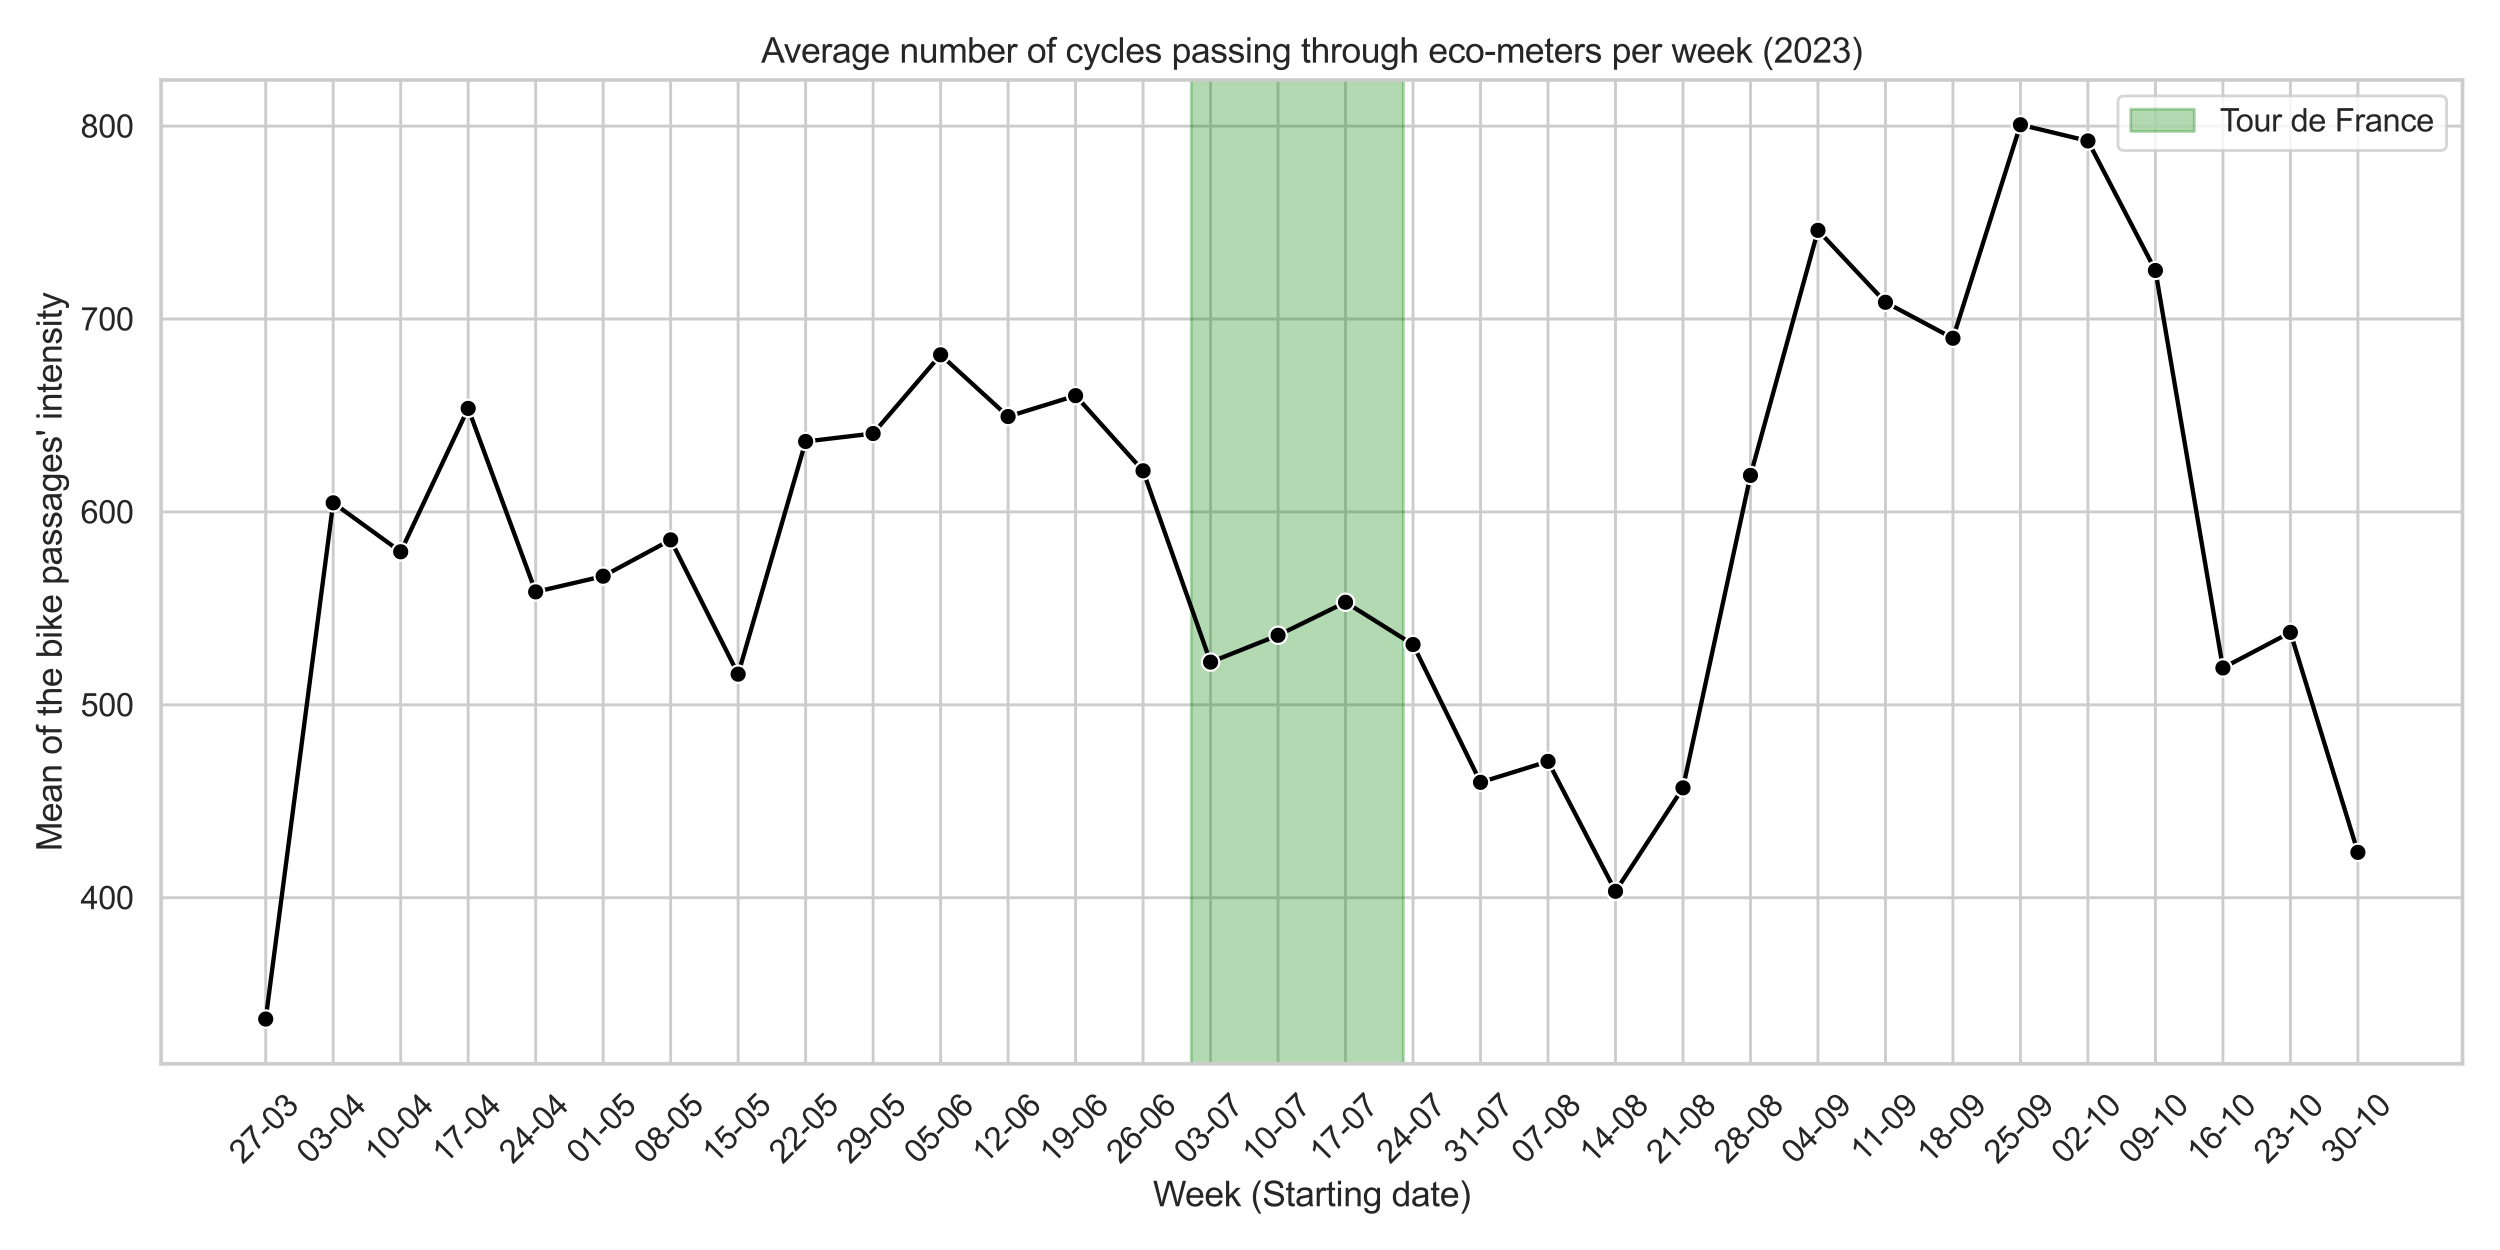 <?xml version="1.0" encoding="utf-8" standalone="no"?>
<!DOCTYPE svg PUBLIC "-//W3C//DTD SVG 1.1//EN"
  "http://www.w3.org/Graphics/SVG/1.1/DTD/svg11.dtd">
<svg xmlns:xlink="http://www.w3.org/1999/xlink" width="864pt" height="432pt" viewBox="0 0 864 432" xmlns="http://www.w3.org/2000/svg" version="1.1">
 <defs>
  <style type="text/css">*{stroke-linejoin: round; stroke-linecap: butt}</style>
 </defs>
 <g id="figure_1">
  <g id="patch_1">
   <path d="M 0 432 
L 864 432 
L 864 0 
L 0 0 
z
" style="fill: #ffffff"/>
  </g>
  <g id="axes_1">
   <g id="patch_2">
    <path d="M 55.676 367.637 
L 851.04 367.637 
L 851.04 27.656 
L 55.676 27.656 
z
" style="fill: #ffffff"/>
   </g>
   <g id="matplotlib.axis_1">
    <g id="xtick_1">
     <g id="line2d_1">
      <path d="M 91.829 367.637 
L 91.829 27.656 
" clip-path="url(#p7147436b76)" style="fill: none; stroke: #cccccc; stroke-linecap: round"/>
     </g>
     <g id="text_1">
      <!-- 27-03 -->
      <g style="fill: #262626" transform="translate(83.894 402.596) rotate(-45) scale(0.11 -0.11)">
       <defs>
        <path id="ArialMT-32" d="M 3222 541 
L 3222 0 
L 194 0 
Q 188 203 259 391 
Q 375 700 629 1000 
Q 884 1300 1366 1694 
Q 2113 2306 2375 2664 
Q 2638 3022 2638 3341 
Q 2638 3675 2398 3904 
Q 2159 4134 1775 4134 
Q 1369 4134 1125 3890 
Q 881 3647 878 3216 
L 300 3275 
Q 359 3922 746 4261 
Q 1134 4600 1788 4600 
Q 2447 4600 2831 4234 
Q 3216 3869 3216 3328 
Q 3216 3053 3103 2787 
Q 2991 2522 2730 2228 
Q 2469 1934 1863 1422 
Q 1356 997 1212 845 
Q 1069 694 975 541 
L 3222 541 
z
" transform="scale(0.016)"/>
        <path id="ArialMT-37" d="M 303 3981 
L 303 4522 
L 3269 4522 
L 3269 4084 
Q 2831 3619 2401 2847 
Q 1972 2075 1738 1259 
Q 1569 684 1522 0 
L 944 0 
Q 953 541 1156 1306 
Q 1359 2072 1739 2783 
Q 2119 3494 2547 3981 
L 303 3981 
z
" transform="scale(0.016)"/>
        <path id="ArialMT-2d" d="M 203 1375 
L 203 1941 
L 1931 1941 
L 1931 1375 
L 203 1375 
z
" transform="scale(0.016)"/>
        <path id="ArialMT-30" d="M 266 2259 
Q 266 3072 433 3567 
Q 600 4063 929 4331 
Q 1259 4600 1759 4600 
Q 2128 4600 2406 4451 
Q 2684 4303 2865 4023 
Q 3047 3744 3150 3342 
Q 3253 2941 3253 2259 
Q 3253 1453 3087 958 
Q 2922 463 2592 192 
Q 2263 -78 1759 -78 
Q 1097 -78 719 397 
Q 266 969 266 2259 
z
M 844 2259 
Q 844 1131 1108 757 
Q 1372 384 1759 384 
Q 2147 384 2411 759 
Q 2675 1134 2675 2259 
Q 2675 3391 2411 3762 
Q 2147 4134 1753 4134 
Q 1366 4134 1134 3806 
Q 844 3388 844 2259 
z
" transform="scale(0.016)"/>
        <path id="ArialMT-33" d="M 269 1209 
L 831 1284 
Q 928 806 1161 595 
Q 1394 384 1728 384 
Q 2125 384 2398 659 
Q 2672 934 2672 1341 
Q 2672 1728 2419 1979 
Q 2166 2231 1775 2231 
Q 1616 2231 1378 2169 
L 1441 2663 
Q 1497 2656 1531 2656 
Q 1891 2656 2178 2843 
Q 2466 3031 2466 3422 
Q 2466 3731 2256 3934 
Q 2047 4138 1716 4138 
Q 1388 4138 1169 3931 
Q 950 3725 888 3313 
L 325 3413 
Q 428 3978 793 4289 
Q 1159 4600 1703 4600 
Q 2078 4600 2393 4439 
Q 2709 4278 2876 4000 
Q 3044 3722 3044 3409 
Q 3044 3113 2884 2869 
Q 2725 2625 2413 2481 
Q 2819 2388 3044 2092 
Q 3269 1797 3269 1353 
Q 3269 753 2831 336 
Q 2394 -81 1725 -81 
Q 1122 -81 723 278 
Q 325 638 269 1209 
z
" transform="scale(0.016)"/>
       </defs>
       <use xlink:href="#ArialMT-32"/>
       <use xlink:href="#ArialMT-37" x="55.615"/>
       <use xlink:href="#ArialMT-2d" x="111.23"/>
       <use xlink:href="#ArialMT-30" x="144.531"/>
       <use xlink:href="#ArialMT-33" x="200.146"/>
      </g>
     </g>
    </g>
    <g id="xtick_2">
     <g id="line2d_2">
      <path d="M 115.154 367.637 
L 115.154 27.656 
" clip-path="url(#p7147436b76)" style="fill: none; stroke: #cccccc; stroke-linecap: round"/>
     </g>
     <g id="text_2">
      <!-- 03-04 -->
      <g style="fill: #262626" transform="translate(107.219 402.596) rotate(-45) scale(0.11 -0.11)">
       <defs>
        <path id="ArialMT-34" d="M 2069 0 
L 2069 1097 
L 81 1097 
L 81 1613 
L 2172 4581 
L 2631 4581 
L 2631 1613 
L 3250 1613 
L 3250 1097 
L 2631 1097 
L 2631 0 
L 2069 0 
z
M 2069 1613 
L 2069 3678 
L 634 1613 
L 2069 1613 
z
" transform="scale(0.016)"/>
       </defs>
       <use xlink:href="#ArialMT-30"/>
       <use xlink:href="#ArialMT-33" x="55.615"/>
       <use xlink:href="#ArialMT-2d" x="111.23"/>
       <use xlink:href="#ArialMT-30" x="144.531"/>
       <use xlink:href="#ArialMT-34" x="200.146"/>
      </g>
     </g>
    </g>
    <g id="xtick_3">
     <g id="line2d_3">
      <path d="M 138.478 367.637 
L 138.478 27.656 
" clip-path="url(#p7147436b76)" style="fill: none; stroke: #cccccc; stroke-linecap: round"/>
     </g>
     <g id="text_3">
      <!-- 10-04 -->
      <g style="fill: #262626" transform="translate(130.543 402.596) rotate(-45) scale(0.11 -0.11)">
       <defs>
        <path id="ArialMT-31" d="M 2384 0 
L 1822 0 
L 1822 3584 
Q 1619 3391 1289 3197 
Q 959 3003 697 2906 
L 697 3450 
Q 1169 3672 1522 3987 
Q 1875 4303 2022 4600 
L 2384 4600 
L 2384 0 
z
" transform="scale(0.016)"/>
       </defs>
       <use xlink:href="#ArialMT-31"/>
       <use xlink:href="#ArialMT-30" x="55.615"/>
       <use xlink:href="#ArialMT-2d" x="111.23"/>
       <use xlink:href="#ArialMT-30" x="144.531"/>
       <use xlink:href="#ArialMT-34" x="200.146"/>
      </g>
     </g>
    </g>
    <g id="xtick_4">
     <g id="line2d_4">
      <path d="M 161.802 367.637 
L 161.802 27.656 
" clip-path="url(#p7147436b76)" style="fill: none; stroke: #cccccc; stroke-linecap: round"/>
     </g>
     <g id="text_4">
      <!-- 17-04 -->
      <g style="fill: #262626" transform="translate(153.868 402.596) rotate(-45) scale(0.11 -0.11)">
       <use xlink:href="#ArialMT-31"/>
       <use xlink:href="#ArialMT-37" x="55.615"/>
       <use xlink:href="#ArialMT-2d" x="111.23"/>
       <use xlink:href="#ArialMT-30" x="144.531"/>
       <use xlink:href="#ArialMT-34" x="200.146"/>
      </g>
     </g>
    </g>
    <g id="xtick_5">
     <g id="line2d_5">
      <path d="M 185.127 367.637 
L 185.127 27.656 
" clip-path="url(#p7147436b76)" style="fill: none; stroke: #cccccc; stroke-linecap: round"/>
     </g>
     <g id="text_5">
      <!-- 24-04 -->
      <g style="fill: #262626" transform="translate(177.192 402.596) rotate(-45) scale(0.11 -0.11)">
       <use xlink:href="#ArialMT-32"/>
       <use xlink:href="#ArialMT-34" x="55.615"/>
       <use xlink:href="#ArialMT-2d" x="111.23"/>
       <use xlink:href="#ArialMT-30" x="144.531"/>
       <use xlink:href="#ArialMT-34" x="200.146"/>
      </g>
     </g>
    </g>
    <g id="xtick_6">
     <g id="line2d_6">
      <path d="M 208.451 367.637 
L 208.451 27.656 
" clip-path="url(#p7147436b76)" style="fill: none; stroke: #cccccc; stroke-linecap: round"/>
     </g>
     <g id="text_6">
      <!-- 01-05 -->
      <g style="fill: #262626" transform="translate(200.516 402.596) rotate(-45) scale(0.11 -0.11)">
       <defs>
        <path id="ArialMT-35" d="M 266 1200 
L 856 1250 
Q 922 819 1161 601 
Q 1400 384 1738 384 
Q 2144 384 2425 690 
Q 2706 997 2706 1503 
Q 2706 1984 2436 2262 
Q 2166 2541 1728 2541 
Q 1456 2541 1237 2417 
Q 1019 2294 894 2097 
L 366 2166 
L 809 4519 
L 3088 4519 
L 3088 3981 
L 1259 3981 
L 1013 2750 
Q 1425 3038 1878 3038 
Q 2478 3038 2890 2622 
Q 3303 2206 3303 1553 
Q 3303 931 2941 478 
Q 2500 -78 1738 -78 
Q 1113 -78 717 272 
Q 322 622 266 1200 
z
" transform="scale(0.016)"/>
       </defs>
       <use xlink:href="#ArialMT-30"/>
       <use xlink:href="#ArialMT-31" x="55.615"/>
       <use xlink:href="#ArialMT-2d" x="111.23"/>
       <use xlink:href="#ArialMT-30" x="144.531"/>
       <use xlink:href="#ArialMT-35" x="200.146"/>
      </g>
     </g>
    </g>
    <g id="xtick_7">
     <g id="line2d_7">
      <path d="M 231.776 367.637 
L 231.776 27.656 
" clip-path="url(#p7147436b76)" style="fill: none; stroke: #cccccc; stroke-linecap: round"/>
     </g>
     <g id="text_7">
      <!-- 08-05 -->
      <g style="fill: #262626" transform="translate(223.841 402.596) rotate(-45) scale(0.11 -0.11)">
       <defs>
        <path id="ArialMT-38" d="M 1131 2484 
Q 781 2613 612 2850 
Q 444 3088 444 3419 
Q 444 3919 803 4259 
Q 1163 4600 1759 4600 
Q 2359 4600 2725 4251 
Q 3091 3903 3091 3403 
Q 3091 3084 2923 2848 
Q 2756 2613 2416 2484 
Q 2838 2347 3058 2040 
Q 3278 1734 3278 1309 
Q 3278 722 2862 322 
Q 2447 -78 1769 -78 
Q 1091 -78 675 323 
Q 259 725 259 1325 
Q 259 1772 486 2073 
Q 713 2375 1131 2484 
z
M 1019 3438 
Q 1019 3113 1228 2906 
Q 1438 2700 1772 2700 
Q 2097 2700 2305 2904 
Q 2513 3109 2513 3406 
Q 2513 3716 2298 3927 
Q 2084 4138 1766 4138 
Q 1444 4138 1231 3931 
Q 1019 3725 1019 3438 
z
M 838 1322 
Q 838 1081 952 856 
Q 1066 631 1291 507 
Q 1516 384 1775 384 
Q 2178 384 2440 643 
Q 2703 903 2703 1303 
Q 2703 1709 2433 1975 
Q 2163 2241 1756 2241 
Q 1359 2241 1098 1978 
Q 838 1716 838 1322 
z
" transform="scale(0.016)"/>
       </defs>
       <use xlink:href="#ArialMT-30"/>
       <use xlink:href="#ArialMT-38" x="55.615"/>
       <use xlink:href="#ArialMT-2d" x="111.23"/>
       <use xlink:href="#ArialMT-30" x="144.531"/>
       <use xlink:href="#ArialMT-35" x="200.146"/>
      </g>
     </g>
    </g>
    <g id="xtick_8">
     <g id="line2d_8">
      <path d="M 255.1 367.637 
L 255.1 27.656 
" clip-path="url(#p7147436b76)" style="fill: none; stroke: #cccccc; stroke-linecap: round"/>
     </g>
     <g id="text_8">
      <!-- 15-05 -->
      <g style="fill: #262626" transform="translate(247.165 402.596) rotate(-45) scale(0.11 -0.11)">
       <use xlink:href="#ArialMT-31"/>
       <use xlink:href="#ArialMT-35" x="55.615"/>
       <use xlink:href="#ArialMT-2d" x="111.23"/>
       <use xlink:href="#ArialMT-30" x="144.531"/>
       <use xlink:href="#ArialMT-35" x="200.146"/>
      </g>
     </g>
    </g>
    <g id="xtick_9">
     <g id="line2d_9">
      <path d="M 278.425 367.637 
L 278.425 27.656 
" clip-path="url(#p7147436b76)" style="fill: none; stroke: #cccccc; stroke-linecap: round"/>
     </g>
     <g id="text_9">
      <!-- 22-05 -->
      <g style="fill: #262626" transform="translate(270.49 402.596) rotate(-45) scale(0.11 -0.11)">
       <use xlink:href="#ArialMT-32"/>
       <use xlink:href="#ArialMT-32" x="55.615"/>
       <use xlink:href="#ArialMT-2d" x="111.23"/>
       <use xlink:href="#ArialMT-30" x="144.531"/>
       <use xlink:href="#ArialMT-35" x="200.146"/>
      </g>
     </g>
    </g>
    <g id="xtick_10">
     <g id="line2d_10">
      <path d="M 301.749 367.637 
L 301.749 27.656 
" clip-path="url(#p7147436b76)" style="fill: none; stroke: #cccccc; stroke-linecap: round"/>
     </g>
     <g id="text_10">
      <!-- 29-05 -->
      <g style="fill: #262626" transform="translate(293.814 402.596) rotate(-45) scale(0.11 -0.11)">
       <defs>
        <path id="ArialMT-39" d="M 350 1059 
L 891 1109 
Q 959 728 1153 556 
Q 1347 384 1650 384 
Q 1909 384 2104 503 
Q 2300 622 2425 820 
Q 2550 1019 2634 1356 
Q 2719 1694 2719 2044 
Q 2719 2081 2716 2156 
Q 2547 1888 2255 1720 
Q 1963 1553 1622 1553 
Q 1053 1553 659 1965 
Q 266 2378 266 3053 
Q 266 3750 677 4175 
Q 1088 4600 1706 4600 
Q 2153 4600 2523 4359 
Q 2894 4119 3086 3673 
Q 3278 3228 3278 2384 
Q 3278 1506 3087 986 
Q 2897 466 2520 194 
Q 2144 -78 1638 -78 
Q 1100 -78 759 220 
Q 419 519 350 1059 
z
M 2653 3081 
Q 2653 3566 2395 3850 
Q 2138 4134 1775 4134 
Q 1400 4134 1122 3828 
Q 844 3522 844 3034 
Q 844 2597 1108 2323 
Q 1372 2050 1759 2050 
Q 2150 2050 2401 2323 
Q 2653 2597 2653 3081 
z
" transform="scale(0.016)"/>
       </defs>
       <use xlink:href="#ArialMT-32"/>
       <use xlink:href="#ArialMT-39" x="55.615"/>
       <use xlink:href="#ArialMT-2d" x="111.23"/>
       <use xlink:href="#ArialMT-30" x="144.531"/>
       <use xlink:href="#ArialMT-35" x="200.146"/>
      </g>
     </g>
    </g>
    <g id="xtick_11">
     <g id="line2d_11">
      <path d="M 325.074 367.637 
L 325.074 27.656 
" clip-path="url(#p7147436b76)" style="fill: none; stroke: #cccccc; stroke-linecap: round"/>
     </g>
     <g id="text_11">
      <!-- 05-06 -->
      <g style="fill: #262626" transform="translate(317.139 402.596) rotate(-45) scale(0.11 -0.11)">
       <defs>
        <path id="ArialMT-36" d="M 3184 3459 
L 2625 3416 
Q 2550 3747 2413 3897 
Q 2184 4138 1850 4138 
Q 1581 4138 1378 3988 
Q 1113 3794 959 3422 
Q 806 3050 800 2363 
Q 1003 2672 1297 2822 
Q 1591 2972 1913 2972 
Q 2475 2972 2870 2558 
Q 3266 2144 3266 1488 
Q 3266 1056 3080 686 
Q 2894 316 2569 119 
Q 2244 -78 1831 -78 
Q 1128 -78 684 439 
Q 241 956 241 2144 
Q 241 3472 731 4075 
Q 1159 4600 1884 4600 
Q 2425 4600 2770 4297 
Q 3116 3994 3184 3459 
z
M 888 1484 
Q 888 1194 1011 928 
Q 1134 663 1356 523 
Q 1578 384 1822 384 
Q 2178 384 2434 671 
Q 2691 959 2691 1453 
Q 2691 1928 2437 2201 
Q 2184 2475 1800 2475 
Q 1419 2475 1153 2201 
Q 888 1928 888 1484 
z
" transform="scale(0.016)"/>
       </defs>
       <use xlink:href="#ArialMT-30"/>
       <use xlink:href="#ArialMT-35" x="55.615"/>
       <use xlink:href="#ArialMT-2d" x="111.23"/>
       <use xlink:href="#ArialMT-30" x="144.531"/>
       <use xlink:href="#ArialMT-36" x="200.146"/>
      </g>
     </g>
    </g>
    <g id="xtick_12">
     <g id="line2d_12">
      <path d="M 348.398 367.637 
L 348.398 27.656 
" clip-path="url(#p7147436b76)" style="fill: none; stroke: #cccccc; stroke-linecap: round"/>
     </g>
     <g id="text_12">
      <!-- 12-06 -->
      <g style="fill: #262626" transform="translate(340.463 402.596) rotate(-45) scale(0.11 -0.11)">
       <use xlink:href="#ArialMT-31"/>
       <use xlink:href="#ArialMT-32" x="55.615"/>
       <use xlink:href="#ArialMT-2d" x="111.23"/>
       <use xlink:href="#ArialMT-30" x="144.531"/>
       <use xlink:href="#ArialMT-36" x="200.146"/>
      </g>
     </g>
    </g>
    <g id="xtick_13">
     <g id="line2d_13">
      <path d="M 371.723 367.637 
L 371.723 27.656 
" clip-path="url(#p7147436b76)" style="fill: none; stroke: #cccccc; stroke-linecap: round"/>
     </g>
     <g id="text_13">
      <!-- 19-06 -->
      <g style="fill: #262626" transform="translate(363.788 402.596) rotate(-45) scale(0.11 -0.11)">
       <use xlink:href="#ArialMT-31"/>
       <use xlink:href="#ArialMT-39" x="55.615"/>
       <use xlink:href="#ArialMT-2d" x="111.23"/>
       <use xlink:href="#ArialMT-30" x="144.531"/>
       <use xlink:href="#ArialMT-36" x="200.146"/>
      </g>
     </g>
    </g>
    <g id="xtick_14">
     <g id="line2d_14">
      <path d="M 395.047 367.637 
L 395.047 27.656 
" clip-path="url(#p7147436b76)" style="fill: none; stroke: #cccccc; stroke-linecap: round"/>
     </g>
     <g id="text_14">
      <!-- 26-06 -->
      <g style="fill: #262626" transform="translate(387.112 402.596) rotate(-45) scale(0.11 -0.11)">
       <use xlink:href="#ArialMT-32"/>
       <use xlink:href="#ArialMT-36" x="55.615"/>
       <use xlink:href="#ArialMT-2d" x="111.23"/>
       <use xlink:href="#ArialMT-30" x="144.531"/>
       <use xlink:href="#ArialMT-36" x="200.146"/>
      </g>
     </g>
    </g>
    <g id="xtick_15">
     <g id="line2d_15">
      <path d="M 418.371 367.637 
L 418.371 27.656 
" clip-path="url(#p7147436b76)" style="fill: none; stroke: #cccccc; stroke-linecap: round"/>
     </g>
     <g id="text_15">
      <!-- 03-07 -->
      <g style="fill: #262626" transform="translate(410.436 402.596) rotate(-45) scale(0.11 -0.11)">
       <use xlink:href="#ArialMT-30"/>
       <use xlink:href="#ArialMT-33" x="55.615"/>
       <use xlink:href="#ArialMT-2d" x="111.23"/>
       <use xlink:href="#ArialMT-30" x="144.531"/>
       <use xlink:href="#ArialMT-37" x="200.146"/>
      </g>
     </g>
    </g>
    <g id="xtick_16">
     <g id="line2d_16">
      <path d="M 441.696 367.637 
L 441.696 27.656 
" clip-path="url(#p7147436b76)" style="fill: none; stroke: #cccccc; stroke-linecap: round"/>
     </g>
     <g id="text_16">
      <!-- 10-07 -->
      <g style="fill: #262626" transform="translate(433.761 402.596) rotate(-45) scale(0.11 -0.11)">
       <use xlink:href="#ArialMT-31"/>
       <use xlink:href="#ArialMT-30" x="55.615"/>
       <use xlink:href="#ArialMT-2d" x="111.23"/>
       <use xlink:href="#ArialMT-30" x="144.531"/>
       <use xlink:href="#ArialMT-37" x="200.146"/>
      </g>
     </g>
    </g>
    <g id="xtick_17">
     <g id="line2d_17">
      <path d="M 465.02 367.637 
L 465.02 27.656 
" clip-path="url(#p7147436b76)" style="fill: none; stroke: #cccccc; stroke-linecap: round"/>
     </g>
     <g id="text_17">
      <!-- 17-07 -->
      <g style="fill: #262626" transform="translate(457.085 402.596) rotate(-45) scale(0.11 -0.11)">
       <use xlink:href="#ArialMT-31"/>
       <use xlink:href="#ArialMT-37" x="55.615"/>
       <use xlink:href="#ArialMT-2d" x="111.23"/>
       <use xlink:href="#ArialMT-30" x="144.531"/>
       <use xlink:href="#ArialMT-37" x="200.146"/>
      </g>
     </g>
    </g>
    <g id="xtick_18">
     <g id="line2d_18">
      <path d="M 488.345 367.637 
L 488.345 27.656 
" clip-path="url(#p7147436b76)" style="fill: none; stroke: #cccccc; stroke-linecap: round"/>
     </g>
     <g id="text_18">
      <!-- 24-07 -->
      <g style="fill: #262626" transform="translate(480.41 402.596) rotate(-45) scale(0.11 -0.11)">
       <use xlink:href="#ArialMT-32"/>
       <use xlink:href="#ArialMT-34" x="55.615"/>
       <use xlink:href="#ArialMT-2d" x="111.23"/>
       <use xlink:href="#ArialMT-30" x="144.531"/>
       <use xlink:href="#ArialMT-37" x="200.146"/>
      </g>
     </g>
    </g>
    <g id="xtick_19">
     <g id="line2d_19">
      <path d="M 511.669 367.637 
L 511.669 27.656 
" clip-path="url(#p7147436b76)" style="fill: none; stroke: #cccccc; stroke-linecap: round"/>
     </g>
     <g id="text_19">
      <!-- 31-07 -->
      <g style="fill: #262626" transform="translate(503.734 402.596) rotate(-45) scale(0.11 -0.11)">
       <use xlink:href="#ArialMT-33"/>
       <use xlink:href="#ArialMT-31" x="55.615"/>
       <use xlink:href="#ArialMT-2d" x="111.23"/>
       <use xlink:href="#ArialMT-30" x="144.531"/>
       <use xlink:href="#ArialMT-37" x="200.146"/>
      </g>
     </g>
    </g>
    <g id="xtick_20">
     <g id="line2d_20">
      <path d="M 534.994 367.637 
L 534.994 27.656 
" clip-path="url(#p7147436b76)" style="fill: none; stroke: #cccccc; stroke-linecap: round"/>
     </g>
     <g id="text_20">
      <!-- 07-08 -->
      <g style="fill: #262626" transform="translate(527.059 402.596) rotate(-45) scale(0.11 -0.11)">
       <use xlink:href="#ArialMT-30"/>
       <use xlink:href="#ArialMT-37" x="55.615"/>
       <use xlink:href="#ArialMT-2d" x="111.23"/>
       <use xlink:href="#ArialMT-30" x="144.531"/>
       <use xlink:href="#ArialMT-38" x="200.146"/>
      </g>
     </g>
    </g>
    <g id="xtick_21">
     <g id="line2d_21">
      <path d="M 558.318 367.637 
L 558.318 27.656 
" clip-path="url(#p7147436b76)" style="fill: none; stroke: #cccccc; stroke-linecap: round"/>
     </g>
     <g id="text_21">
      <!-- 14-08 -->
      <g style="fill: #262626" transform="translate(550.383 402.596) rotate(-45) scale(0.11 -0.11)">
       <use xlink:href="#ArialMT-31"/>
       <use xlink:href="#ArialMT-34" x="55.615"/>
       <use xlink:href="#ArialMT-2d" x="111.23"/>
       <use xlink:href="#ArialMT-30" x="144.531"/>
       <use xlink:href="#ArialMT-38" x="200.146"/>
      </g>
     </g>
    </g>
    <g id="xtick_22">
     <g id="line2d_22">
      <path d="M 581.643 367.637 
L 581.643 27.656 
" clip-path="url(#p7147436b76)" style="fill: none; stroke: #cccccc; stroke-linecap: round"/>
     </g>
     <g id="text_22">
      <!-- 21-08 -->
      <g style="fill: #262626" transform="translate(573.708 402.596) rotate(-45) scale(0.11 -0.11)">
       <use xlink:href="#ArialMT-32"/>
       <use xlink:href="#ArialMT-31" x="55.615"/>
       <use xlink:href="#ArialMT-2d" x="111.23"/>
       <use xlink:href="#ArialMT-30" x="144.531"/>
       <use xlink:href="#ArialMT-38" x="200.146"/>
      </g>
     </g>
    </g>
    <g id="xtick_23">
     <g id="line2d_23">
      <path d="M 604.967 367.637 
L 604.967 27.656 
" clip-path="url(#p7147436b76)" style="fill: none; stroke: #cccccc; stroke-linecap: round"/>
     </g>
     <g id="text_23">
      <!-- 28-08 -->
      <g style="fill: #262626" transform="translate(597.032 402.596) rotate(-45) scale(0.11 -0.11)">
       <use xlink:href="#ArialMT-32"/>
       <use xlink:href="#ArialMT-38" x="55.615"/>
       <use xlink:href="#ArialMT-2d" x="111.23"/>
       <use xlink:href="#ArialMT-30" x="144.531"/>
       <use xlink:href="#ArialMT-38" x="200.146"/>
      </g>
     </g>
    </g>
    <g id="xtick_24">
     <g id="line2d_24">
      <path d="M 628.292 367.637 
L 628.292 27.656 
" clip-path="url(#p7147436b76)" style="fill: none; stroke: #cccccc; stroke-linecap: round"/>
     </g>
     <g id="text_24">
      <!-- 04-09 -->
      <g style="fill: #262626" transform="translate(620.357 402.596) rotate(-45) scale(0.11 -0.11)">
       <use xlink:href="#ArialMT-30"/>
       <use xlink:href="#ArialMT-34" x="55.615"/>
       <use xlink:href="#ArialMT-2d" x="111.23"/>
       <use xlink:href="#ArialMT-30" x="144.531"/>
       <use xlink:href="#ArialMT-39" x="200.146"/>
      </g>
     </g>
    </g>
    <g id="xtick_25">
     <g id="line2d_25">
      <path d="M 651.616 367.637 
L 651.616 27.656 
" clip-path="url(#p7147436b76)" style="fill: none; stroke: #cccccc; stroke-linecap: round"/>
     </g>
     <g id="text_25">
      <!-- 11-09 -->
      <g style="fill: #262626" transform="translate(643.968 402.022) rotate(-45) scale(0.11 -0.11)">
       <use xlink:href="#ArialMT-31"/>
       <use xlink:href="#ArialMT-31" x="48.24"/>
       <use xlink:href="#ArialMT-2d" x="103.855"/>
       <use xlink:href="#ArialMT-30" x="137.156"/>
       <use xlink:href="#ArialMT-39" x="192.771"/>
      </g>
     </g>
    </g>
    <g id="xtick_26">
     <g id="line2d_26">
      <path d="M 674.94 367.637 
L 674.94 27.656 
" clip-path="url(#p7147436b76)" style="fill: none; stroke: #cccccc; stroke-linecap: round"/>
     </g>
     <g id="text_26">
      <!-- 18-09 -->
      <g style="fill: #262626" transform="translate(667.005 402.596) rotate(-45) scale(0.11 -0.11)">
       <use xlink:href="#ArialMT-31"/>
       <use xlink:href="#ArialMT-38" x="55.615"/>
       <use xlink:href="#ArialMT-2d" x="111.23"/>
       <use xlink:href="#ArialMT-30" x="144.531"/>
       <use xlink:href="#ArialMT-39" x="200.146"/>
      </g>
     </g>
    </g>
    <g id="xtick_27">
     <g id="line2d_27">
      <path d="M 698.265 367.637 
L 698.265 27.656 
" clip-path="url(#p7147436b76)" style="fill: none; stroke: #cccccc; stroke-linecap: round"/>
     </g>
     <g id="text_27">
      <!-- 25-09 -->
      <g style="fill: #262626" transform="translate(690.33 402.596) rotate(-45) scale(0.11 -0.11)">
       <use xlink:href="#ArialMT-32"/>
       <use xlink:href="#ArialMT-35" x="55.615"/>
       <use xlink:href="#ArialMT-2d" x="111.23"/>
       <use xlink:href="#ArialMT-30" x="144.531"/>
       <use xlink:href="#ArialMT-39" x="200.146"/>
      </g>
     </g>
    </g>
    <g id="xtick_28">
     <g id="line2d_28">
      <path d="M 721.589 367.637 
L 721.589 27.656 
" clip-path="url(#p7147436b76)" style="fill: none; stroke: #cccccc; stroke-linecap: round"/>
     </g>
     <g id="text_28">
      <!-- 02-10 -->
      <g style="fill: #262626" transform="translate(713.654 402.596) rotate(-45) scale(0.11 -0.11)">
       <use xlink:href="#ArialMT-30"/>
       <use xlink:href="#ArialMT-32" x="55.615"/>
       <use xlink:href="#ArialMT-2d" x="111.23"/>
       <use xlink:href="#ArialMT-31" x="144.531"/>
       <use xlink:href="#ArialMT-30" x="200.146"/>
      </g>
     </g>
    </g>
    <g id="xtick_29">
     <g id="line2d_29">
      <path d="M 744.914 367.637 
L 744.914 27.656 
" clip-path="url(#p7147436b76)" style="fill: none; stroke: #cccccc; stroke-linecap: round"/>
     </g>
     <g id="text_29">
      <!-- 09-10 -->
      <g style="fill: #262626" transform="translate(736.979 402.596) rotate(-45) scale(0.11 -0.11)">
       <use xlink:href="#ArialMT-30"/>
       <use xlink:href="#ArialMT-39" x="55.615"/>
       <use xlink:href="#ArialMT-2d" x="111.23"/>
       <use xlink:href="#ArialMT-31" x="144.531"/>
       <use xlink:href="#ArialMT-30" x="200.146"/>
      </g>
     </g>
    </g>
    <g id="xtick_30">
     <g id="line2d_30">
      <path d="M 768.238 367.637 
L 768.238 27.656 
" clip-path="url(#p7147436b76)" style="fill: none; stroke: #cccccc; stroke-linecap: round"/>
     </g>
     <g id="text_30">
      <!-- 16-10 -->
      <g style="fill: #262626" transform="translate(760.303 402.596) rotate(-45) scale(0.11 -0.11)">
       <use xlink:href="#ArialMT-31"/>
       <use xlink:href="#ArialMT-36" x="55.615"/>
       <use xlink:href="#ArialMT-2d" x="111.23"/>
       <use xlink:href="#ArialMT-31" x="144.531"/>
       <use xlink:href="#ArialMT-30" x="200.146"/>
      </g>
     </g>
    </g>
    <g id="xtick_31">
     <g id="line2d_31">
      <path d="M 791.563 367.637 
L 791.563 27.656 
" clip-path="url(#p7147436b76)" style="fill: none; stroke: #cccccc; stroke-linecap: round"/>
     </g>
     <g id="text_31">
      <!-- 23-10 -->
      <g style="fill: #262626" transform="translate(783.628 402.596) rotate(-45) scale(0.11 -0.11)">
       <use xlink:href="#ArialMT-32"/>
       <use xlink:href="#ArialMT-33" x="55.615"/>
       <use xlink:href="#ArialMT-2d" x="111.23"/>
       <use xlink:href="#ArialMT-31" x="144.531"/>
       <use xlink:href="#ArialMT-30" x="200.146"/>
      </g>
     </g>
    </g>
    <g id="xtick_32">
     <g id="line2d_32">
      <path d="M 814.887 367.637 
L 814.887 27.656 
" clip-path="url(#p7147436b76)" style="fill: none; stroke: #cccccc; stroke-linecap: round"/>
     </g>
     <g id="text_32">
      <!-- 30-10 -->
      <g style="fill: #262626" transform="translate(806.952 402.596) rotate(-45) scale(0.11 -0.11)">
       <use xlink:href="#ArialMT-33"/>
       <use xlink:href="#ArialMT-30" x="55.615"/>
       <use xlink:href="#ArialMT-2d" x="111.23"/>
       <use xlink:href="#ArialMT-31" x="144.531"/>
       <use xlink:href="#ArialMT-30" x="200.146"/>
      </g>
     </g>
    </g>
    <g id="text_33">
     <!-- Week (Starting date) -->
     <g style="fill: #262626" transform="translate(398.444 416.877) scale(0.12 -0.12)">
      <defs>
       <path id="ArialMT-57" d="M 1294 0 
L 78 4581 
L 700 4581 
L 1397 1578 
Q 1509 1106 1591 641 
Q 1766 1375 1797 1488 
L 2669 4581 
L 3400 4581 
L 4056 2263 
Q 4303 1400 4413 641 
Q 4500 1075 4641 1638 
L 5359 4581 
L 5969 4581 
L 4713 0 
L 4128 0 
L 3163 3491 
Q 3041 3928 3019 4028 
Q 2947 3713 2884 3491 
L 1913 0 
L 1294 0 
z
" transform="scale(0.016)"/>
       <path id="ArialMT-65" d="M 2694 1069 
L 3275 997 
Q 3138 488 2766 206 
Q 2394 -75 1816 -75 
Q 1088 -75 661 373 
Q 234 822 234 1631 
Q 234 2469 665 2931 
Q 1097 3394 1784 3394 
Q 2450 3394 2872 2941 
Q 3294 2488 3294 1666 
Q 3294 1616 3291 1516 
L 816 1516 
Q 847 969 1125 678 
Q 1403 388 1819 388 
Q 2128 388 2347 550 
Q 2566 713 2694 1069 
z
M 847 1978 
L 2700 1978 
Q 2663 2397 2488 2606 
Q 2219 2931 1791 2931 
Q 1403 2931 1139 2672 
Q 875 2413 847 1978 
z
" transform="scale(0.016)"/>
       <path id="ArialMT-6b" d="M 425 0 
L 425 4581 
L 988 4581 
L 988 1969 
L 2319 3319 
L 3047 3319 
L 1778 2088 
L 3175 0 
L 2481 0 
L 1384 1697 
L 988 1316 
L 988 0 
L 425 0 
z
" transform="scale(0.016)"/>
       <path id="ArialMT-20" transform="scale(0.016)"/>
       <path id="ArialMT-28" d="M 1497 -1347 
Q 1031 -759 709 28 
Q 388 816 388 1659 
Q 388 2403 628 3084 
Q 909 3875 1497 4659 
L 1900 4659 
Q 1522 4009 1400 3731 
Q 1209 3300 1100 2831 
Q 966 2247 966 1656 
Q 966 153 1900 -1347 
L 1497 -1347 
z
" transform="scale(0.016)"/>
       <path id="ArialMT-53" d="M 288 1472 
L 859 1522 
Q 900 1178 1048 958 
Q 1197 738 1509 602 
Q 1822 466 2213 466 
Q 2559 466 2825 569 
Q 3091 672 3220 851 
Q 3350 1031 3350 1244 
Q 3350 1459 3225 1620 
Q 3100 1781 2813 1891 
Q 2628 1963 1997 2114 
Q 1366 2266 1113 2400 
Q 784 2572 623 2826 
Q 463 3081 463 3397 
Q 463 3744 659 4045 
Q 856 4347 1234 4503 
Q 1613 4659 2075 4659 
Q 2584 4659 2973 4495 
Q 3363 4331 3572 4012 
Q 3781 3694 3797 3291 
L 3216 3247 
Q 3169 3681 2898 3903 
Q 2628 4125 2100 4125 
Q 1550 4125 1298 3923 
Q 1047 3722 1047 3438 
Q 1047 3191 1225 3031 
Q 1400 2872 2139 2705 
Q 2878 2538 3153 2413 
Q 3553 2228 3743 1945 
Q 3934 1663 3934 1294 
Q 3934 928 3725 604 
Q 3516 281 3123 101 
Q 2731 -78 2241 -78 
Q 1619 -78 1198 103 
Q 778 284 539 648 
Q 300 1013 288 1472 
z
" transform="scale(0.016)"/>
       <path id="ArialMT-74" d="M 1650 503 
L 1731 6 
Q 1494 -44 1306 -44 
Q 1000 -44 831 53 
Q 663 150 594 308 
Q 525 466 525 972 
L 525 2881 
L 113 2881 
L 113 3319 
L 525 3319 
L 525 4141 
L 1084 4478 
L 1084 3319 
L 1650 3319 
L 1650 2881 
L 1084 2881 
L 1084 941 
Q 1084 700 1114 631 
Q 1144 563 1211 522 
Q 1278 481 1403 481 
Q 1497 481 1650 503 
z
" transform="scale(0.016)"/>
       <path id="ArialMT-61" d="M 2588 409 
Q 2275 144 1986 34 
Q 1697 -75 1366 -75 
Q 819 -75 525 192 
Q 231 459 231 875 
Q 231 1119 342 1320 
Q 453 1522 633 1644 
Q 813 1766 1038 1828 
Q 1203 1872 1538 1913 
Q 2219 1994 2541 2106 
Q 2544 2222 2544 2253 
Q 2544 2597 2384 2738 
Q 2169 2928 1744 2928 
Q 1347 2928 1158 2789 
Q 969 2650 878 2297 
L 328 2372 
Q 403 2725 575 2942 
Q 747 3159 1072 3276 
Q 1397 3394 1825 3394 
Q 2250 3394 2515 3294 
Q 2781 3194 2906 3042 
Q 3031 2891 3081 2659 
Q 3109 2516 3109 2141 
L 3109 1391 
Q 3109 606 3145 398 
Q 3181 191 3288 0 
L 2700 0 
Q 2613 175 2588 409 
z
M 2541 1666 
Q 2234 1541 1622 1453 
Q 1275 1403 1131 1340 
Q 988 1278 909 1158 
Q 831 1038 831 891 
Q 831 666 1001 516 
Q 1172 366 1500 366 
Q 1825 366 2078 508 
Q 2331 650 2450 897 
Q 2541 1088 2541 1459 
L 2541 1666 
z
" transform="scale(0.016)"/>
       <path id="ArialMT-72" d="M 416 0 
L 416 3319 
L 922 3319 
L 922 2816 
Q 1116 3169 1280 3281 
Q 1444 3394 1641 3394 
Q 1925 3394 2219 3213 
L 2025 2691 
Q 1819 2813 1613 2813 
Q 1428 2813 1281 2702 
Q 1134 2591 1072 2394 
Q 978 2094 978 1738 
L 978 0 
L 416 0 
z
" transform="scale(0.016)"/>
       <path id="ArialMT-69" d="M 425 3934 
L 425 4581 
L 988 4581 
L 988 3934 
L 425 3934 
z
M 425 0 
L 425 3319 
L 988 3319 
L 988 0 
L 425 0 
z
" transform="scale(0.016)"/>
       <path id="ArialMT-6e" d="M 422 0 
L 422 3319 
L 928 3319 
L 928 2847 
Q 1294 3394 1984 3394 
Q 2284 3394 2536 3286 
Q 2788 3178 2913 3003 
Q 3038 2828 3088 2588 
Q 3119 2431 3119 2041 
L 3119 0 
L 2556 0 
L 2556 2019 
Q 2556 2363 2490 2533 
Q 2425 2703 2258 2804 
Q 2091 2906 1866 2906 
Q 1506 2906 1245 2678 
Q 984 2450 984 1813 
L 984 0 
L 422 0 
z
" transform="scale(0.016)"/>
       <path id="ArialMT-67" d="M 319 -275 
L 866 -356 
Q 900 -609 1056 -725 
Q 1266 -881 1628 -881 
Q 2019 -881 2231 -725 
Q 2444 -569 2519 -288 
Q 2563 -116 2559 434 
Q 2191 0 1641 0 
Q 956 0 581 494 
Q 206 988 206 1678 
Q 206 2153 378 2554 
Q 550 2956 876 3175 
Q 1203 3394 1644 3394 
Q 2231 3394 2613 2919 
L 2613 3319 
L 3131 3319 
L 3131 450 
Q 3131 -325 2973 -648 
Q 2816 -972 2473 -1159 
Q 2131 -1347 1631 -1347 
Q 1038 -1347 672 -1080 
Q 306 -813 319 -275 
z
M 784 1719 
Q 784 1066 1043 766 
Q 1303 466 1694 466 
Q 2081 466 2343 764 
Q 2606 1063 2606 1700 
Q 2606 2309 2336 2618 
Q 2066 2928 1684 2928 
Q 1309 2928 1046 2623 
Q 784 2319 784 1719 
z
" transform="scale(0.016)"/>
       <path id="ArialMT-64" d="M 2575 0 
L 2575 419 
Q 2259 -75 1647 -75 
Q 1250 -75 917 144 
Q 584 363 401 755 
Q 219 1147 219 1656 
Q 219 2153 384 2558 
Q 550 2963 881 3178 
Q 1213 3394 1622 3394 
Q 1922 3394 2156 3267 
Q 2391 3141 2538 2938 
L 2538 4581 
L 3097 4581 
L 3097 0 
L 2575 0 
z
M 797 1656 
Q 797 1019 1065 703 
Q 1334 388 1700 388 
Q 2069 388 2326 689 
Q 2584 991 2584 1609 
Q 2584 2291 2321 2609 
Q 2059 2928 1675 2928 
Q 1300 2928 1048 2622 
Q 797 2316 797 1656 
z
" transform="scale(0.016)"/>
       <path id="ArialMT-29" d="M 791 -1347 
L 388 -1347 
Q 1322 153 1322 1656 
Q 1322 2244 1188 2822 
Q 1081 3291 891 3722 
Q 769 4003 388 4659 
L 791 4659 
Q 1378 3875 1659 3084 
Q 1900 2403 1900 1659 
Q 1900 816 1576 28 
Q 1253 -759 791 -1347 
z
" transform="scale(0.016)"/>
      </defs>
      <use xlink:href="#ArialMT-57"/>
      <use xlink:href="#ArialMT-65" x="92.635"/>
      <use xlink:href="#ArialMT-65" x="148.25"/>
      <use xlink:href="#ArialMT-6b" x="203.865"/>
      <use xlink:href="#ArialMT-20" x="253.865"/>
      <use xlink:href="#ArialMT-28" x="281.648"/>
      <use xlink:href="#ArialMT-53" x="314.949"/>
      <use xlink:href="#ArialMT-74" x="381.648"/>
      <use xlink:href="#ArialMT-61" x="409.432"/>
      <use xlink:href="#ArialMT-72" x="465.047"/>
      <use xlink:href="#ArialMT-74" x="498.348"/>
      <use xlink:href="#ArialMT-69" x="526.131"/>
      <use xlink:href="#ArialMT-6e" x="548.348"/>
      <use xlink:href="#ArialMT-67" x="603.963"/>
      <use xlink:href="#ArialMT-20" x="659.578"/>
      <use xlink:href="#ArialMT-64" x="687.361"/>
      <use xlink:href="#ArialMT-61" x="742.977"/>
      <use xlink:href="#ArialMT-74" x="798.592"/>
      <use xlink:href="#ArialMT-65" x="826.375"/>
      <use xlink:href="#ArialMT-29" x="881.99"/>
     </g>
    </g>
   </g>
   <g id="matplotlib.axis_2">
    <g id="ytick_1">
     <g id="line2d_33">
      <path d="M 55.676 310.251 
L 851.04 310.251 
" clip-path="url(#p7147436b76)" style="fill: none; stroke: #cccccc; stroke-linecap: round"/>
     </g>
     <g id="text_34">
      <!-- 400 -->
      <g style="fill: #262626" transform="translate(27.825 314.188) scale(0.11 -0.11)">
       <use xlink:href="#ArialMT-34"/>
       <use xlink:href="#ArialMT-30" x="55.615"/>
       <use xlink:href="#ArialMT-30" x="111.23"/>
      </g>
     </g>
    </g>
    <g id="ytick_2">
     <g id="line2d_34">
      <path d="M 55.676 243.584 
L 851.04 243.584 
" clip-path="url(#p7147436b76)" style="fill: none; stroke: #cccccc; stroke-linecap: round"/>
     </g>
     <g id="text_35">
      <!-- 500 -->
      <g style="fill: #262626" transform="translate(27.825 247.521) scale(0.11 -0.11)">
       <use xlink:href="#ArialMT-35"/>
       <use xlink:href="#ArialMT-30" x="55.615"/>
       <use xlink:href="#ArialMT-30" x="111.23"/>
      </g>
     </g>
    </g>
    <g id="ytick_3">
     <g id="line2d_35">
      <path d="M 55.676 176.918 
L 851.04 176.918 
" clip-path="url(#p7147436b76)" style="fill: none; stroke: #cccccc; stroke-linecap: round"/>
     </g>
     <g id="text_36">
      <!-- 600 -->
      <g style="fill: #262626" transform="translate(27.825 180.854) scale(0.11 -0.11)">
       <use xlink:href="#ArialMT-36"/>
       <use xlink:href="#ArialMT-30" x="55.615"/>
       <use xlink:href="#ArialMT-30" x="111.23"/>
      </g>
     </g>
    </g>
    <g id="ytick_4">
     <g id="line2d_36">
      <path d="M 55.676 110.251 
L 851.04 110.251 
" clip-path="url(#p7147436b76)" style="fill: none; stroke: #cccccc; stroke-linecap: round"/>
     </g>
     <g id="text_37">
      <!-- 700 -->
      <g style="fill: #262626" transform="translate(27.825 114.188) scale(0.11 -0.11)">
       <use xlink:href="#ArialMT-37"/>
       <use xlink:href="#ArialMT-30" x="55.615"/>
       <use xlink:href="#ArialMT-30" x="111.23"/>
      </g>
     </g>
    </g>
    <g id="ytick_5">
     <g id="line2d_37">
      <path d="M 55.676 43.584 
L 851.04 43.584 
" clip-path="url(#p7147436b76)" style="fill: none; stroke: #cccccc; stroke-linecap: round"/>
     </g>
     <g id="text_38">
      <!-- 800 -->
      <g style="fill: #262626" transform="translate(27.825 47.521) scale(0.11 -0.11)">
       <use xlink:href="#ArialMT-38"/>
       <use xlink:href="#ArialMT-30" x="55.615"/>
       <use xlink:href="#ArialMT-30" x="111.23"/>
      </g>
     </g>
    </g>
    <g id="text_39">
     <!-- Mean of the bike passages' intensity -->
     <g style="fill: #262626" transform="translate(21.3 294.176) rotate(-90) scale(0.12 -0.12)">
      <defs>
       <path id="ArialMT-4d" d="M 475 0 
L 475 4581 
L 1388 4581 
L 2472 1338 
Q 2622 884 2691 659 
Q 2769 909 2934 1394 
L 4031 4581 
L 4847 4581 
L 4847 0 
L 4263 0 
L 4263 3834 
L 2931 0 
L 2384 0 
L 1059 3900 
L 1059 0 
L 475 0 
z
" transform="scale(0.016)"/>
       <path id="ArialMT-6f" d="M 213 1659 
Q 213 2581 725 3025 
Q 1153 3394 1769 3394 
Q 2453 3394 2887 2945 
Q 3322 2497 3322 1706 
Q 3322 1066 3130 698 
Q 2938 331 2570 128 
Q 2203 -75 1769 -75 
Q 1072 -75 642 372 
Q 213 819 213 1659 
z
M 791 1659 
Q 791 1022 1069 705 
Q 1347 388 1769 388 
Q 2188 388 2466 706 
Q 2744 1025 2744 1678 
Q 2744 2294 2464 2611 
Q 2184 2928 1769 2928 
Q 1347 2928 1069 2612 
Q 791 2297 791 1659 
z
" transform="scale(0.016)"/>
       <path id="ArialMT-66" d="M 556 0 
L 556 2881 
L 59 2881 
L 59 3319 
L 556 3319 
L 556 3672 
Q 556 4006 616 4169 
Q 697 4388 901 4523 
Q 1106 4659 1475 4659 
Q 1713 4659 2000 4603 
L 1916 4113 
Q 1741 4144 1584 4144 
Q 1328 4144 1222 4034 
Q 1116 3925 1116 3625 
L 1116 3319 
L 1763 3319 
L 1763 2881 
L 1116 2881 
L 1116 0 
L 556 0 
z
" transform="scale(0.016)"/>
       <path id="ArialMT-68" d="M 422 0 
L 422 4581 
L 984 4581 
L 984 2938 
Q 1378 3394 1978 3394 
Q 2347 3394 2619 3248 
Q 2891 3103 3008 2847 
Q 3125 2591 3125 2103 
L 3125 0 
L 2563 0 
L 2563 2103 
Q 2563 2525 2380 2717 
Q 2197 2909 1863 2909 
Q 1613 2909 1392 2779 
Q 1172 2650 1078 2428 
Q 984 2206 984 1816 
L 984 0 
L 422 0 
z
" transform="scale(0.016)"/>
       <path id="ArialMT-62" d="M 941 0 
L 419 0 
L 419 4581 
L 981 4581 
L 981 2947 
Q 1338 3394 1891 3394 
Q 2197 3394 2470 3270 
Q 2744 3147 2920 2923 
Q 3097 2700 3197 2384 
Q 3297 2069 3297 1709 
Q 3297 856 2875 390 
Q 2453 -75 1863 -75 
Q 1275 -75 941 416 
L 941 0 
z
M 934 1684 
Q 934 1088 1097 822 
Q 1363 388 1816 388 
Q 2184 388 2453 708 
Q 2722 1028 2722 1663 
Q 2722 2313 2464 2622 
Q 2206 2931 1841 2931 
Q 1472 2931 1203 2611 
Q 934 2291 934 1684 
z
" transform="scale(0.016)"/>
       <path id="ArialMT-70" d="M 422 -1272 
L 422 3319 
L 934 3319 
L 934 2888 
Q 1116 3141 1344 3267 
Q 1572 3394 1897 3394 
Q 2322 3394 2647 3175 
Q 2972 2956 3137 2557 
Q 3303 2159 3303 1684 
Q 3303 1175 3120 767 
Q 2938 359 2589 142 
Q 2241 -75 1856 -75 
Q 1575 -75 1351 44 
Q 1128 163 984 344 
L 984 -1272 
L 422 -1272 
z
M 931 1641 
Q 931 1000 1190 694 
Q 1450 388 1819 388 
Q 2194 388 2461 705 
Q 2728 1022 2728 1688 
Q 2728 2322 2467 2637 
Q 2206 2953 1844 2953 
Q 1484 2953 1207 2617 
Q 931 2281 931 1641 
z
" transform="scale(0.016)"/>
       <path id="ArialMT-73" d="M 197 991 
L 753 1078 
Q 800 744 1014 566 
Q 1228 388 1613 388 
Q 2000 388 2187 545 
Q 2375 703 2375 916 
Q 2375 1106 2209 1216 
Q 2094 1291 1634 1406 
Q 1016 1563 777 1677 
Q 538 1791 414 1992 
Q 291 2194 291 2438 
Q 291 2659 392 2848 
Q 494 3038 669 3163 
Q 800 3259 1026 3326 
Q 1253 3394 1513 3394 
Q 1903 3394 2198 3281 
Q 2494 3169 2634 2976 
Q 2775 2784 2828 2463 
L 2278 2388 
Q 2241 2644 2061 2787 
Q 1881 2931 1553 2931 
Q 1166 2931 1000 2803 
Q 834 2675 834 2503 
Q 834 2394 903 2306 
Q 972 2216 1119 2156 
Q 1203 2125 1616 2013 
Q 2213 1853 2448 1751 
Q 2684 1650 2818 1456 
Q 2953 1263 2953 975 
Q 2953 694 2789 445 
Q 2625 197 2315 61 
Q 2006 -75 1616 -75 
Q 969 -75 630 194 
Q 291 463 197 991 
z
" transform="scale(0.016)"/>
       <path id="ArialMT-27" d="M 425 2959 
L 281 3816 
L 281 4581 
L 922 4581 
L 922 3816 
L 772 2959 
L 425 2959 
z
" transform="scale(0.016)"/>
       <path id="ArialMT-79" d="M 397 -1278 
L 334 -750 
Q 519 -800 656 -800 
Q 844 -800 956 -737 
Q 1069 -675 1141 -563 
Q 1194 -478 1313 -144 
Q 1328 -97 1363 -6 
L 103 3319 
L 709 3319 
L 1400 1397 
Q 1534 1031 1641 628 
Q 1738 1016 1872 1384 
L 2581 3319 
L 3144 3319 
L 1881 -56 
Q 1678 -603 1566 -809 
Q 1416 -1088 1222 -1217 
Q 1028 -1347 759 -1347 
Q 597 -1347 397 -1278 
z
" transform="scale(0.016)"/>
      </defs>
      <use xlink:href="#ArialMT-4d"/>
      <use xlink:href="#ArialMT-65" x="83.301"/>
      <use xlink:href="#ArialMT-61" x="138.916"/>
      <use xlink:href="#ArialMT-6e" x="194.531"/>
      <use xlink:href="#ArialMT-20" x="250.146"/>
      <use xlink:href="#ArialMT-6f" x="277.93"/>
      <use xlink:href="#ArialMT-66" x="333.545"/>
      <use xlink:href="#ArialMT-20" x="361.328"/>
      <use xlink:href="#ArialMT-74" x="389.111"/>
      <use xlink:href="#ArialMT-68" x="416.895"/>
      <use xlink:href="#ArialMT-65" x="472.51"/>
      <use xlink:href="#ArialMT-20" x="528.125"/>
      <use xlink:href="#ArialMT-62" x="555.908"/>
      <use xlink:href="#ArialMT-69" x="611.523"/>
      <use xlink:href="#ArialMT-6b" x="633.74"/>
      <use xlink:href="#ArialMT-65" x="683.74"/>
      <use xlink:href="#ArialMT-20" x="739.355"/>
      <use xlink:href="#ArialMT-70" x="767.139"/>
      <use xlink:href="#ArialMT-61" x="822.754"/>
      <use xlink:href="#ArialMT-73" x="878.369"/>
      <use xlink:href="#ArialMT-73" x="928.369"/>
      <use xlink:href="#ArialMT-61" x="978.369"/>
      <use xlink:href="#ArialMT-67" x="1033.984"/>
      <use xlink:href="#ArialMT-65" x="1089.6"/>
      <use xlink:href="#ArialMT-73" x="1145.215"/>
      <use xlink:href="#ArialMT-27" x="1195.215"/>
      <use xlink:href="#ArialMT-20" x="1214.307"/>
      <use xlink:href="#ArialMT-69" x="1242.09"/>
      <use xlink:href="#ArialMT-6e" x="1264.307"/>
      <use xlink:href="#ArialMT-74" x="1319.922"/>
      <use xlink:href="#ArialMT-65" x="1347.705"/>
      <use xlink:href="#ArialMT-6e" x="1403.32"/>
      <use xlink:href="#ArialMT-73" x="1458.936"/>
      <use xlink:href="#ArialMT-69" x="1508.936"/>
      <use xlink:href="#ArialMT-74" x="1531.152"/>
      <use xlink:href="#ArialMT-79" x="1558.936"/>
     </g>
    </g>
   </g>
   <g id="PolyCollection_1"/>
   <g id="patch_3">
    <path d="M 411.707 367.637 
L 485.013 367.637 
L 485.013 27.656 
L 411.707 27.656 
z
" clip-path="url(#p7147436b76)" style="fill: #008000; opacity: 0.3; stroke: #008000; stroke-linejoin: miter"/>
   </g>
   <g id="line2d_38">
    <path d="M 91.829 352.183 
L 115.154 173.779 
L 138.478 190.693 
L 161.802 141.14 
L 185.127 204.554 
L 208.451 199.129 
L 231.776 186.58 
L 255.1 232.984 
L 278.425 152.571 
L 301.749 149.824 
L 325.074 122.625 
L 348.398 143.954 
L 371.723 136.738 
L 395.047 162.708 
L 418.371 228.825 
L 441.696 219.553 
L 465.02 208.145 
L 488.345 222.751 
L 511.669 270.38 
L 534.994 263.133 
L 558.318 308.039 
L 581.643 272.277 
L 604.967 164.302 
L 628.292 79.609 
L 651.616 104.473 
L 674.94 116.896 
L 698.265 43.11 
L 721.589 48.711 
L 744.914 93.474 
L 768.238 230.836 
L 791.563 218.555 
L 814.887 294.575 
" clip-path="url(#p7147436b76)" style="fill: none; stroke: #000000; stroke-width: 1.5; stroke-linecap: round"/>
    <defs>
     <path id="m6cd81c039b" d="M 0 3 
C 0.796 3 1.559 2.684 2.121 2.121 
C 2.684 1.559 3 0.796 3 0 
C 3 -0.796 2.684 -1.559 2.121 -2.121 
C 1.559 -2.684 0.796 -3 0 -3 
C -0.796 -3 -1.559 -2.684 -2.121 -2.121 
C -2.684 -1.559 -3 -0.796 -3 0 
C -3 0.796 -2.684 1.559 -2.121 2.121 
C -1.559 2.684 -0.796 3 0 3 
z
" style="stroke: #ffffff; stroke-width: 0.75"/>
    </defs>
    <g clip-path="url(#p7147436b76)">
     <use xlink:href="#m6cd81c039b" x="91.829" y="352.183" style="stroke: #ffffff; stroke-width: 0.75"/>
     <use xlink:href="#m6cd81c039b" x="115.154" y="173.779" style="stroke: #ffffff; stroke-width: 0.75"/>
     <use xlink:href="#m6cd81c039b" x="138.478" y="190.693" style="stroke: #ffffff; stroke-width: 0.75"/>
     <use xlink:href="#m6cd81c039b" x="161.802" y="141.14" style="stroke: #ffffff; stroke-width: 0.75"/>
     <use xlink:href="#m6cd81c039b" x="185.127" y="204.554" style="stroke: #ffffff; stroke-width: 0.75"/>
     <use xlink:href="#m6cd81c039b" x="208.451" y="199.129" style="stroke: #ffffff; stroke-width: 0.75"/>
     <use xlink:href="#m6cd81c039b" x="231.776" y="186.58" style="stroke: #ffffff; stroke-width: 0.75"/>
     <use xlink:href="#m6cd81c039b" x="255.1" y="232.984" style="stroke: #ffffff; stroke-width: 0.75"/>
     <use xlink:href="#m6cd81c039b" x="278.425" y="152.571" style="stroke: #ffffff; stroke-width: 0.75"/>
     <use xlink:href="#m6cd81c039b" x="301.749" y="149.824" style="stroke: #ffffff; stroke-width: 0.75"/>
     <use xlink:href="#m6cd81c039b" x="325.074" y="122.625" style="stroke: #ffffff; stroke-width: 0.75"/>
     <use xlink:href="#m6cd81c039b" x="348.398" y="143.954" style="stroke: #ffffff; stroke-width: 0.75"/>
     <use xlink:href="#m6cd81c039b" x="371.723" y="136.738" style="stroke: #ffffff; stroke-width: 0.75"/>
     <use xlink:href="#m6cd81c039b" x="395.047" y="162.708" style="stroke: #ffffff; stroke-width: 0.75"/>
     <use xlink:href="#m6cd81c039b" x="418.371" y="228.825" style="stroke: #ffffff; stroke-width: 0.75"/>
     <use xlink:href="#m6cd81c039b" x="441.696" y="219.553" style="stroke: #ffffff; stroke-width: 0.75"/>
     <use xlink:href="#m6cd81c039b" x="465.02" y="208.145" style="stroke: #ffffff; stroke-width: 0.75"/>
     <use xlink:href="#m6cd81c039b" x="488.345" y="222.751" style="stroke: #ffffff; stroke-width: 0.75"/>
     <use xlink:href="#m6cd81c039b" x="511.669" y="270.38" style="stroke: #ffffff; stroke-width: 0.75"/>
     <use xlink:href="#m6cd81c039b" x="534.994" y="263.133" style="stroke: #ffffff; stroke-width: 0.75"/>
     <use xlink:href="#m6cd81c039b" x="558.318" y="308.039" style="stroke: #ffffff; stroke-width: 0.75"/>
     <use xlink:href="#m6cd81c039b" x="581.643" y="272.277" style="stroke: #ffffff; stroke-width: 0.75"/>
     <use xlink:href="#m6cd81c039b" x="604.967" y="164.302" style="stroke: #ffffff; stroke-width: 0.75"/>
     <use xlink:href="#m6cd81c039b" x="628.292" y="79.609" style="stroke: #ffffff; stroke-width: 0.75"/>
     <use xlink:href="#m6cd81c039b" x="651.616" y="104.473" style="stroke: #ffffff; stroke-width: 0.75"/>
     <use xlink:href="#m6cd81c039b" x="674.94" y="116.896" style="stroke: #ffffff; stroke-width: 0.75"/>
     <use xlink:href="#m6cd81c039b" x="698.265" y="43.11" style="stroke: #ffffff; stroke-width: 0.75"/>
     <use xlink:href="#m6cd81c039b" x="721.589" y="48.711" style="stroke: #ffffff; stroke-width: 0.75"/>
     <use xlink:href="#m6cd81c039b" x="744.914" y="93.474" style="stroke: #ffffff; stroke-width: 0.75"/>
     <use xlink:href="#m6cd81c039b" x="768.238" y="230.836" style="stroke: #ffffff; stroke-width: 0.75"/>
     <use xlink:href="#m6cd81c039b" x="791.563" y="218.555" style="stroke: #ffffff; stroke-width: 0.75"/>
     <use xlink:href="#m6cd81c039b" x="814.887" y="294.575" style="stroke: #ffffff; stroke-width: 0.75"/>
    </g>
   </g>
   <g id="patch_4">
    <path d="M 55.676 367.637 
L 55.676 27.656 
" style="fill: none; stroke: #cccccc; stroke-width: 1.25; stroke-linejoin: miter; stroke-linecap: square"/>
   </g>
   <g id="patch_5">
    <path d="M 851.04 367.637 
L 851.04 27.656 
" style="fill: none; stroke: #cccccc; stroke-width: 1.25; stroke-linejoin: miter; stroke-linecap: square"/>
   </g>
   <g id="patch_6">
    <path d="M 55.676 367.637 
L 851.04 367.637 
" style="fill: none; stroke: #cccccc; stroke-width: 1.25; stroke-linejoin: miter; stroke-linecap: square"/>
   </g>
   <g id="patch_7">
    <path d="M 55.676 27.656 
L 851.04 27.656 
" style="fill: none; stroke: #cccccc; stroke-width: 1.25; stroke-linejoin: miter; stroke-linecap: square"/>
   </g>
   <g id="text_40">
    <!-- Average number of cycles passing through eco-meters per week (2023) -->
    <g style="fill: #262626" transform="translate(263.048 21.656) scale(0.12 -0.12)">
     <defs>
      <path id="ArialMT-41" d="M -9 0 
L 1750 4581 
L 2403 4581 
L 4278 0 
L 3588 0 
L 3053 1388 
L 1138 1388 
L 634 0 
L -9 0 
z
M 1313 1881 
L 2866 1881 
L 2388 3150 
Q 2169 3728 2063 4100 
Q 1975 3659 1816 3225 
L 1313 1881 
z
" transform="scale(0.016)"/>
      <path id="ArialMT-76" d="M 1344 0 
L 81 3319 
L 675 3319 
L 1388 1331 
Q 1503 1009 1600 663 
Q 1675 925 1809 1294 
L 2547 3319 
L 3125 3319 
L 1869 0 
L 1344 0 
z
" transform="scale(0.016)"/>
      <path id="ArialMT-75" d="M 2597 0 
L 2597 488 
Q 2209 -75 1544 -75 
Q 1250 -75 995 37 
Q 741 150 617 320 
Q 494 491 444 738 
Q 409 903 409 1263 
L 409 3319 
L 972 3319 
L 972 1478 
Q 972 1038 1006 884 
Q 1059 663 1231 536 
Q 1403 409 1656 409 
Q 1909 409 2131 539 
Q 2353 669 2445 892 
Q 2538 1116 2538 1541 
L 2538 3319 
L 3100 3319 
L 3100 0 
L 2597 0 
z
" transform="scale(0.016)"/>
      <path id="ArialMT-6d" d="M 422 0 
L 422 3319 
L 925 3319 
L 925 2853 
Q 1081 3097 1340 3245 
Q 1600 3394 1931 3394 
Q 2300 3394 2536 3241 
Q 2772 3088 2869 2813 
Q 3263 3394 3894 3394 
Q 4388 3394 4653 3120 
Q 4919 2847 4919 2278 
L 4919 0 
L 4359 0 
L 4359 2091 
Q 4359 2428 4304 2576 
Q 4250 2725 4106 2815 
Q 3963 2906 3769 2906 
Q 3419 2906 3187 2673 
Q 2956 2441 2956 1928 
L 2956 0 
L 2394 0 
L 2394 2156 
Q 2394 2531 2256 2718 
Q 2119 2906 1806 2906 
Q 1569 2906 1367 2781 
Q 1166 2656 1075 2415 
Q 984 2175 984 1722 
L 984 0 
L 422 0 
z
" transform="scale(0.016)"/>
      <path id="ArialMT-63" d="M 2588 1216 
L 3141 1144 
Q 3050 572 2676 248 
Q 2303 -75 1759 -75 
Q 1078 -75 664 370 
Q 250 816 250 1647 
Q 250 2184 428 2587 
Q 606 2991 970 3192 
Q 1334 3394 1763 3394 
Q 2303 3394 2647 3120 
Q 2991 2847 3088 2344 
L 2541 2259 
Q 2463 2594 2264 2762 
Q 2066 2931 1784 2931 
Q 1359 2931 1093 2626 
Q 828 2322 828 1663 
Q 828 994 1084 691 
Q 1341 388 1753 388 
Q 2084 388 2306 591 
Q 2528 794 2588 1216 
z
" transform="scale(0.016)"/>
      <path id="ArialMT-6c" d="M 409 0 
L 409 4581 
L 972 4581 
L 972 0 
L 409 0 
z
" transform="scale(0.016)"/>
      <path id="ArialMT-77" d="M 1034 0 
L 19 3319 
L 600 3319 
L 1128 1403 
L 1325 691 
Q 1338 744 1497 1375 
L 2025 3319 
L 2603 3319 
L 3100 1394 
L 3266 759 
L 3456 1400 
L 4025 3319 
L 4572 3319 
L 3534 0 
L 2950 0 
L 2422 1988 
L 2294 2553 
L 1622 0 
L 1034 0 
z
" transform="scale(0.016)"/>
     </defs>
     <use xlink:href="#ArialMT-41"/>
     <use xlink:href="#ArialMT-76" x="64.949"/>
     <use xlink:href="#ArialMT-65" x="114.949"/>
     <use xlink:href="#ArialMT-72" x="170.564"/>
     <use xlink:href="#ArialMT-61" x="203.865"/>
     <use xlink:href="#ArialMT-67" x="259.48"/>
     <use xlink:href="#ArialMT-65" x="315.096"/>
     <use xlink:href="#ArialMT-20" x="370.711"/>
     <use xlink:href="#ArialMT-6e" x="398.494"/>
     <use xlink:href="#ArialMT-75" x="454.109"/>
     <use xlink:href="#ArialMT-6d" x="509.725"/>
     <use xlink:href="#ArialMT-62" x="593.025"/>
     <use xlink:href="#ArialMT-65" x="648.641"/>
     <use xlink:href="#ArialMT-72" x="704.256"/>
     <use xlink:href="#ArialMT-20" x="737.557"/>
     <use xlink:href="#ArialMT-6f" x="765.34"/>
     <use xlink:href="#ArialMT-66" x="820.955"/>
     <use xlink:href="#ArialMT-20" x="848.738"/>
     <use xlink:href="#ArialMT-63" x="876.521"/>
     <use xlink:href="#ArialMT-79" x="926.521"/>
     <use xlink:href="#ArialMT-63" x="976.521"/>
     <use xlink:href="#ArialMT-6c" x="1026.521"/>
     <use xlink:href="#ArialMT-65" x="1048.738"/>
     <use xlink:href="#ArialMT-73" x="1104.354"/>
     <use xlink:href="#ArialMT-20" x="1154.354"/>
     <use xlink:href="#ArialMT-70" x="1182.137"/>
     <use xlink:href="#ArialMT-61" x="1237.752"/>
     <use xlink:href="#ArialMT-73" x="1293.367"/>
     <use xlink:href="#ArialMT-73" x="1343.367"/>
     <use xlink:href="#ArialMT-69" x="1393.367"/>
     <use xlink:href="#ArialMT-6e" x="1415.584"/>
     <use xlink:href="#ArialMT-67" x="1471.199"/>
     <use xlink:href="#ArialMT-20" x="1526.814"/>
     <use xlink:href="#ArialMT-74" x="1554.598"/>
     <use xlink:href="#ArialMT-68" x="1582.381"/>
     <use xlink:href="#ArialMT-72" x="1637.996"/>
     <use xlink:href="#ArialMT-6f" x="1671.297"/>
     <use xlink:href="#ArialMT-75" x="1726.912"/>
     <use xlink:href="#ArialMT-67" x="1782.527"/>
     <use xlink:href="#ArialMT-68" x="1838.143"/>
     <use xlink:href="#ArialMT-20" x="1893.758"/>
     <use xlink:href="#ArialMT-65" x="1921.541"/>
     <use xlink:href="#ArialMT-63" x="1977.156"/>
     <use xlink:href="#ArialMT-6f" x="2027.156"/>
     <use xlink:href="#ArialMT-2d" x="2082.771"/>
     <use xlink:href="#ArialMT-6d" x="2116.072"/>
     <use xlink:href="#ArialMT-65" x="2199.373"/>
     <use xlink:href="#ArialMT-74" x="2254.988"/>
     <use xlink:href="#ArialMT-65" x="2282.771"/>
     <use xlink:href="#ArialMT-72" x="2338.387"/>
     <use xlink:href="#ArialMT-73" x="2371.688"/>
     <use xlink:href="#ArialMT-20" x="2421.688"/>
     <use xlink:href="#ArialMT-70" x="2449.471"/>
     <use xlink:href="#ArialMT-65" x="2505.086"/>
     <use xlink:href="#ArialMT-72" x="2560.701"/>
     <use xlink:href="#ArialMT-20" x="2594.002"/>
     <use xlink:href="#ArialMT-77" x="2621.785"/>
     <use xlink:href="#ArialMT-65" x="2694.002"/>
     <use xlink:href="#ArialMT-65" x="2749.617"/>
     <use xlink:href="#ArialMT-6b" x="2805.232"/>
     <use xlink:href="#ArialMT-20" x="2855.232"/>
     <use xlink:href="#ArialMT-28" x="2883.016"/>
     <use xlink:href="#ArialMT-32" x="2916.316"/>
     <use xlink:href="#ArialMT-30" x="2971.932"/>
     <use xlink:href="#ArialMT-32" x="3027.547"/>
     <use xlink:href="#ArialMT-33" x="3083.162"/>
     <use xlink:href="#ArialMT-29" x="3138.777"/>
    </g>
   </g>
   <g id="legend_1">
    <g id="patch_8">
     <path d="M 734.17 52.016 
L 843.34 52.016 
Q 845.54 52.016 845.54 49.816 
L 845.54 35.356 
Q 845.54 33.156 843.34 33.156 
L 734.17 33.156 
Q 731.97 33.156 731.97 35.356 
L 731.97 49.816 
Q 731.97 52.016 734.17 52.016 
z
" style="fill: #ffffff; opacity: 0.8; stroke: #cccccc; stroke-linejoin: miter"/>
    </g>
    <g id="patch_9">
     <path d="M 736.37 45.43 
L 758.37 45.43 
L 758.37 37.73 
L 736.37 37.73 
z
" style="fill: #008000; opacity: 0.3; stroke: #008000; stroke-linejoin: miter"/>
    </g>
    <g id="text_41">
     <!-- Tour de France -->
     <g style="fill: #262626" transform="translate(767.17 45.43) scale(0.11 -0.11)">
      <defs>
       <path id="ArialMT-54" d="M 1659 0 
L 1659 4041 
L 150 4041 
L 150 4581 
L 3781 4581 
L 3781 4041 
L 2266 4041 
L 2266 0 
L 1659 0 
z
" transform="scale(0.016)"/>
       <path id="ArialMT-46" d="M 525 0 
L 525 4581 
L 3616 4581 
L 3616 4041 
L 1131 4041 
L 1131 2622 
L 3281 2622 
L 3281 2081 
L 1131 2081 
L 1131 0 
L 525 0 
z
" transform="scale(0.016)"/>
      </defs>
      <use xlink:href="#ArialMT-54"/>
      <use xlink:href="#ArialMT-6f" x="49.959"/>
      <use xlink:href="#ArialMT-75" x="105.574"/>
      <use xlink:href="#ArialMT-72" x="161.189"/>
      <use xlink:href="#ArialMT-20" x="194.49"/>
      <use xlink:href="#ArialMT-64" x="222.273"/>
      <use xlink:href="#ArialMT-65" x="277.889"/>
      <use xlink:href="#ArialMT-20" x="333.504"/>
      <use xlink:href="#ArialMT-46" x="361.287"/>
      <use xlink:href="#ArialMT-72" x="422.371"/>
      <use xlink:href="#ArialMT-61" x="455.672"/>
      <use xlink:href="#ArialMT-6e" x="511.287"/>
      <use xlink:href="#ArialMT-63" x="566.902"/>
      <use xlink:href="#ArialMT-65" x="616.902"/>
     </g>
    </g>
   </g>
  </g>
 </g>
 <defs>
  <clipPath id="p7147436b76">
   <rect x="55.676" y="27.656" width="795.364" height="339.981"/>
  </clipPath>
 </defs>
</svg>
